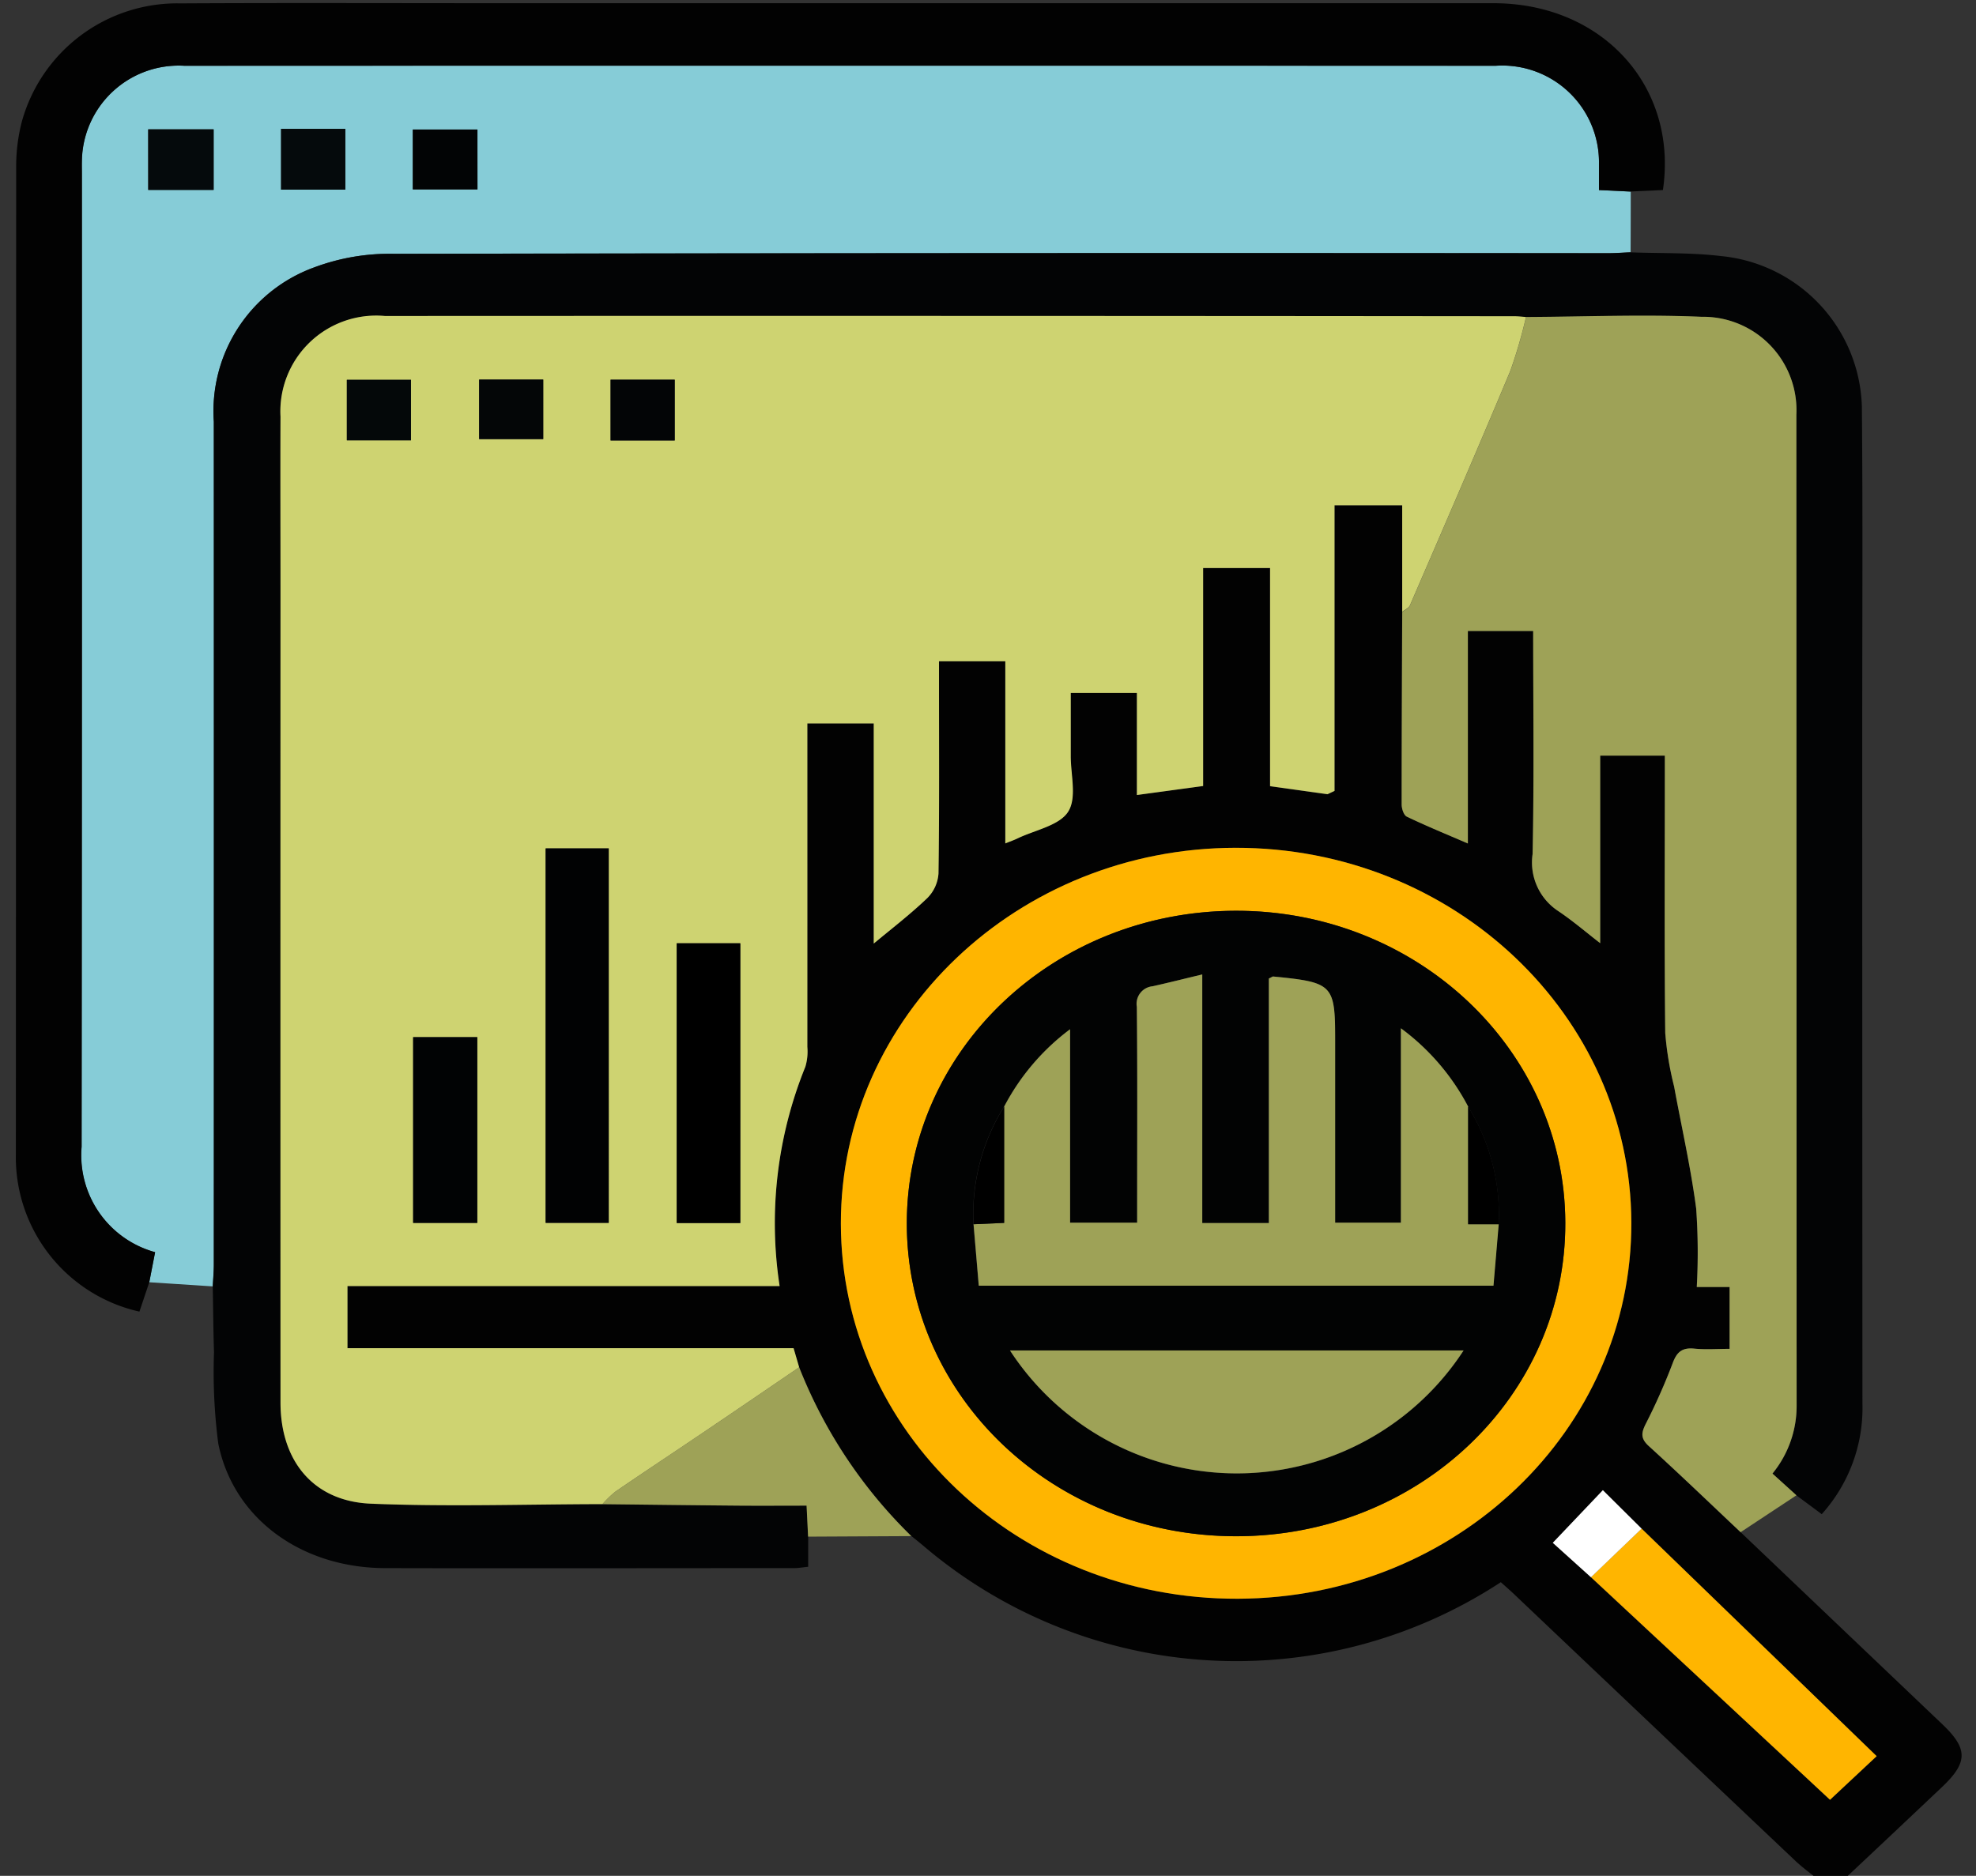 <svg id="Grupo_876079" data-name="Grupo 876079" xmlns="http://www.w3.org/2000/svg" xmlns:xlink="http://www.w3.org/1999/xlink" width="86.03" height="81.687" viewBox="0 0 86.03 81.687">
  <rect x="0" y="0" width="86.03" height="81.687" fill="#333333" stroke="none"/>
  <defs>
    <clipPath id="clip-path">
      <rect id="Rectángulo_50731" data-name="Rectángulo 50731" width="86.03" height="81.687" fill="none"/>
    </clipPath>
  </defs>
  <g id="Grupo_164919" data-name="Grupo 164919" clip-path="url(#clip-path)">
    <path id="Trazado_236550" data-name="Trazado 236550" d="M128.008,147.882l8.785,8.368c1.119,1.066,1.117,1.658-.024,2.738q-2.154,2.039-4.317,4.069h-1.009c-.356-.291-.734-.562-1.066-.876q-6.126-5.8-12.241-11.608c-.176-.167-.362-.326-.568-.512a21,21,0,0,1-25.158-1.6c-.166-.14-.338-.274-.507-.412A21.022,21.022,0,0,1,87.02,140.7l-.243-.829H67.354v-2.706H86.165a18.117,18.117,0,0,1,1.121-9.551,2.32,2.32,0,0,0,.086-.864q.007-6.623,0-13.247v-.839h2.892v9.586c.748-.626,1.579-1.261,2.326-1.975a1.675,1.675,0,0,0,.492-1.074c.04-2.793.022-5.586.022-8.379v-.866h2.886v7.932c.235-.1.383-.146.524-.214.766-.369,1.829-.569,2.21-1.163s.11-1.6.115-2.423c.005-.918,0-1.836,0-2.754h2.88v4.448l2.884-.392V105.9h2.917v9.5l2.5.35.307-.144V103.163h2.946v4.646c-.011,2.793-.027,5.587-.024,8.38,0,.183.088.465.225.531.836.4,1.7.754,2.657,1.168v-9.253h2.843c0,3.282.043,6.5-.025,9.714a2.531,2.531,0,0,0,1.088,2.463c.665.444,1.271.967,1.855,1.418v-8.168h2.814v.9c0,3.726-.022,7.452.018,11.177a14.076,14.076,0,0,0,.386,2.33c.325,1.773.728,3.535.961,5.319a27.152,27.152,0,0,1,.026,3.413h1.429V139.9c-.54,0-1.042.039-1.534-.01-.548-.054-.767.157-.945.635a26.432,26.432,0,0,1-1.171,2.64c-.195.388-.232.635.129.965,1.352,1.232,2.669,2.5,4,3.753m-6.515,1.964L131.9,159.54l2.031-1.9L123.7,147.73l-1.689-1.676-2.18,2.292,1.663,1.5M106.02,118.081c-9.491.012-17.192,7.345-17.183,16.363.008,9.069,7.724,16.367,17.276,16.339,9.511-.028,17.17-7.349,17.138-16.383s-7.737-16.33-17.23-16.318" transform="translate(-52.226 -81.161)" fill="#020202"/>
    <path id="Trazado_236551" data-name="Trazado 236551" d="M21.527,66.568l-2.764-.18.251-1.307a4.374,4.374,0,0,1-3.2-4.588q.034-21.186.012-42.373c0-.186,0-.373,0-.559A4.216,4.216,0,0,1,20.3,13.415q28.538-.01,57.077,0A4.213,4.213,0,0,1,81.88,17.68c0,.386,0,.771,0,1.147l1.384.066q0,1.321-.006,2.642c-.335.014-.67.039-1,.039q-26.435,0-52.869.026a9.384,9.384,0,0,0-3.426.586,6.66,6.66,0,0,0-4.386,6.726q.013,18.352,0,36.7c0,.317-.03.635-.046.952m-2.81-47.747h2.847V16.183H18.717ZM24.5,18.81h2.8V16.16H24.5Zm8.548-2.619H30.238V18.8h2.815Z" transform="translate(-12.265 -10.55)" fill="#86ccd7"/>
    <path id="Trazado_236552" data-name="Trazado 236552" d="M41.237,96.538c.016-.317.046-.635.046-.952q0-18.352,0-36.7a6.66,6.66,0,0,1,4.386-6.726,9.384,9.384,0,0,1,3.426-.586q26.435-.053,52.87-.026c.335,0,.67-.026,1-.039,1.314.048,2.639.006,3.938.162a6.784,6.784,0,0,1,6.133,6.549c.044,4.629.016,9.259.016,13.888q0,14.767.009,29.533a6.907,6.907,0,0,1-1.772,4.816l-1.1-.817-1.045-.947a4.647,4.647,0,0,0,1.052-2.99q-.02-21.556-.011-43.111a4.067,4.067,0,0,0-4.126-4.272c-2.543-.111-5.1,0-7.644.009-.167-.011-.334-.032-.5-.032q-24.591-.011-49.182-.012a4.171,4.171,0,0,0-4.544,4.377c-.012,2.527,0,5.055,0,7.582q0,17.677,0,35.355c0,2.548,1.433,4.3,3.941,4.406,3.353.138,6.718.024,10.078.019,1.981.022,3.962.047,5.943.064.968.009,1.937,0,2.944,0,.025.512.045.93.066,1.349v1.311c-.246.025-.432.059-.617.059-5.932,0-11.865.014-17.8,0-3.658-.01-6.614-2.165-7.267-5.431a24.237,24.237,0,0,1-.185-3.97c-.03-.954-.037-1.908-.054-2.862" transform="translate(-31.975 -40.52)" fill="#030405"/>
    <path id="Trazado_236553" data-name="Trazado 236553" d="M277.107,64.508c2.548-.012,5.1-.119,7.644-.009a4.067,4.067,0,0,1,4.126,4.272q.007,21.555.011,43.111a4.647,4.647,0,0,1-1.052,2.991l1.045.947-2.431,1.606c-1.33-1.254-2.647-2.521-4-3.753-.362-.33-.324-.577-.129-.965a26.445,26.445,0,0,0,1.171-2.64c.177-.478.4-.69.945-.635.492.049.994.01,1.534.01v-2.694h-1.429a27.2,27.2,0,0,0-.026-3.413c-.233-1.783-.636-3.546-.961-5.319a14.077,14.077,0,0,1-.386-2.33c-.041-3.725-.018-7.451-.018-11.177v-.9h-2.814v8.168c-.584-.45-1.19-.974-1.855-1.418a2.531,2.531,0,0,1-1.088-2.463c.068-3.215.025-6.432.025-9.714h-2.843v9.253c-.959-.414-1.821-.766-2.657-1.168-.138-.066-.225-.349-.226-.531,0-2.793.013-5.587.024-8.381.115-.094.286-.166.338-.285,1.467-3.4,2.939-6.791,4.366-10.2a20.732,20.732,0,0,0,.685-2.355" transform="translate(-210.668 -50.704)" fill="#9ea257"/>
    <path id="Trazado_236554" data-name="Trazado 236554" d="M73.384,8.834,72,8.768c0-.376,0-.761,0-1.147a4.213,4.213,0,0,0-4.505-4.265q-28.538-.008-57.077,0A4.216,4.216,0,0,0,5.951,7.5c-.007.186,0,.372,0,.559q0,21.186-.012,42.373a4.374,4.374,0,0,0,3.2,4.588L8.883,56.33l-.429,1.279a6.89,6.89,0,0,1-5.379-6.888q.006-21.472.013-42.944a7.8,7.8,0,0,1,.242-1.971A7.023,7.023,0,0,1,10.236.639C14.861.614,19.486.632,24.11.632q21.652,0,43.3,0c4.749,0,8.036,3.632,7.373,8.136l-1.4.063" transform="translate(-2.384 -0.492)" fill="#020202"/>
    <path id="Trazado_236555" data-name="Trazado 236555" d="M125.73,286.546c-.02-.418-.041-.836-.066-1.348-1.007,0-1.976.007-2.944,0-1.981-.017-3.962-.042-5.943-.064a4.53,4.53,0,0,1,.567-.547c1.4-.955,2.813-1.892,4.217-2.841,1.263-.853,2.52-1.714,3.78-2.571a21.023,21.023,0,0,0,4.883,7.351l-4.495.023" transform="translate(-90.548 -219.633)" fill="#9ea257"/>
    <path id="Trazado_236556" data-name="Trazado 236556" d="M76.931,110.288c-1.26.857-2.517,1.718-3.78,2.571-1.4.949-2.818,1.886-4.217,2.841a4.514,4.514,0,0,0-.567.547c-3.36.006-6.724.119-10.077-.019-2.508-.1-3.94-1.858-3.941-4.406q-.006-17.677,0-35.355c0-2.527-.009-5.055,0-7.582a4.171,4.171,0,0,1,4.544-4.377q24.591-.012,49.181.012c.167,0,.334.021.5.032a20.783,20.783,0,0,1-.685,2.355c-1.427,3.412-2.9,6.807-4.366,10.2-.051.119-.223.191-.338.285V72.75h-2.946V85.189l-.306.144-2.5-.35v-9.5H94.519v9.493l-2.884.392V80.922h-2.88c0,.918,0,1.836,0,2.754,0,.824.274,1.818-.115,2.423s-1.444.794-2.21,1.163c-.14.068-.289.119-.523.214V79.543H83.019v.866c0,2.793.018,5.586-.022,8.379a1.674,1.674,0,0,1-.493,1.074c-.747.714-1.577,1.35-2.326,1.975V82.252H77.287v.839q0,6.624,0,13.247a2.318,2.318,0,0,1-.086.863,18.116,18.116,0,0,0-1.121,9.551H57.265v2.706H76.687l.243.829M65.894,104h2.745V87.694H65.894Zm8.473-12.174H71.6v12.181h2.766Zm-11.45,4.088H60.124V104h2.792ZM57.238,69.923h2.792V67.289H57.238Zm11.483.006h2.792V67.283H68.72ZM63,69.869h2.789V67.278H63Z" transform="translate(-42.137 -50.748)" fill="#ced371"/>
    <path id="Trazado_236557" data-name="Trazado 236557" d="M180.178,173.109c9.493-.012,17.2,7.286,17.23,16.318s-7.627,16.355-17.139,16.383c-9.551.028-17.267-7.27-17.276-16.339-.008-9.018,7.693-16.351,17.184-16.362m.009,2.742c-7.928.013-14.308,6.068-14.321,13.592-.013,7.563,6.385,13.648,14.344,13.645s14.354-6.1,14.325-13.664c-.029-7.517-6.444-13.586-14.349-13.573" transform="translate(-126.384 -136.19)" fill="#ffb500"/>
    <path id="Trazado_236558" data-name="Trazado 236558" d="M310.593,312.13l10.232,9.906-2.031,1.9-10.407-9.694,2.206-2.117" transform="translate(-239.12 -245.561)" fill="#ffb500"/>
    <path id="Trazado_236559" data-name="Trazado 236559" d="M304.853,305.947l-2.206,2.117-1.663-1.5,2.18-2.292,1.689,1.676" transform="translate(-233.38 -239.379)" fill="#fff"/>
    <path id="Trazado_236560" data-name="Trazado 236560" d="M257.323,161.63l.307-.144-.307.144" transform="translate(-199.525 -127.046)" fill="#2c648a"/>
    <rect id="Rectángulo_50722" data-name="Rectángulo 50722" width="2.847" height="2.638" transform="translate(6.452 5.633)" fill="#050a0c"/>
    <rect id="Rectángulo_50723" data-name="Rectángulo 50723" width="2.798" height="2.649" transform="translate(12.239 5.61)" fill="#050a0c"/>
    <rect id="Rectángulo_50724" data-name="Rectángulo 50724" width="2.815" height="2.606" transform="translate(17.973 5.64)" fill="#020405"/>
    <rect id="Rectángulo_50725" data-name="Rectángulo 50725" width="2.745" height="16.305" transform="translate(23.757 36.945)" fill="#010203"/>
    <rect id="Rectángulo_50726" data-name="Rectángulo 50726" width="2.766" height="12.181" transform="translate(29.464 41.077)"/>
    <rect id="Rectángulo_50727" data-name="Rectángulo 50727" width="2.792" height="8.089" transform="translate(17.988 45.165)" fill="#010304"/>
    <rect id="Rectángulo_50728" data-name="Rectángulo 50728" width="2.792" height="2.634" transform="translate(15.101 16.541)" fill="#040809"/>
    <rect id="Rectángulo_50729" data-name="Rectángulo 50729" width="2.792" height="2.646" transform="translate(26.583 16.535)" fill="#030506"/>
    <rect id="Rectángulo_50730" data-name="Rectángulo 50730" width="2.789" height="2.591" transform="translate(20.86 16.53)" fill="#040607"/>
    <path id="Trazado_236561" data-name="Trazado 236561" d="M190.1,185.967c7.9-.013,14.32,6.055,14.348,13.573.029,7.559-6.367,13.66-14.325,13.664s-14.357-6.082-14.344-13.645c.013-7.523,6.393-13.579,14.321-13.592m11.444,13.65a8.869,8.869,0,0,0-1.33-5.12,9.994,9.994,0,0,0-2.929-3.413v8.466h-2.862V191.6c0-2.427-.088-2.518-2.7-2.773-.021,0-.045.02-.186.088v10.649h-2.9V188.74c-.81.194-1.483.363-2.161.515a.768.768,0,0,0-.687.894c.03,2.846.014,5.692.014,8.538v.864h-2.921v-8.424a9.982,9.982,0,0,0-2.871,3.371,8.827,8.827,0,0,0-1.331,5.119l.228,2.679h22.405c.076-.9.152-1.789.228-2.679m-1.526,5.5H180.27a11.784,11.784,0,0,0,19.749,0" transform="translate(-136.299 -146.305)" fill="#020303"/>
    <path id="Trazado_236562" data-name="Trazado 236562" d="M190.042,204.725a9.981,9.981,0,0,1,2.871-3.371v8.424h2.921v-.864c0-2.846.016-5.692-.014-8.538a.768.768,0,0,1,.687-.894c.678-.151,1.351-.321,2.161-.515v10.827h2.9V199.145c.141-.068.165-.09.186-.088,2.607.255,2.7.347,2.7,2.773v7.947h2.862v-8.466a9.994,9.994,0,0,1,2.929,3.413v5.12h1.33c-.075.89-.151,1.78-.228,2.678H188.939c-.077-.9-.152-1.789-.228-2.679l1.331-.058Z" transform="translate(-146.324 -156.533)" fill="#9ea257"/>
    <path id="Trazado_236563" data-name="Trazado 236563" d="M215.517,275.739a11.784,11.784,0,0,1-19.749,0Z" transform="translate(-151.796 -216.932)" fill="#9ea257"/>
    <path id="Trazado_236564" data-name="Trazado 236564" d="M190.015,225.963v5.062l-1.331.058a8.827,8.827,0,0,1,1.331-5.119" transform="translate(-146.297 -177.771)"/>
    <path id="Trazado_236565" data-name="Trazado 236565" d="M285.9,231.084h-1.33v-5.12a8.869,8.869,0,0,1,1.33,5.12" transform="translate(-220.651 -177.772)"/>
  </g>
</svg>
